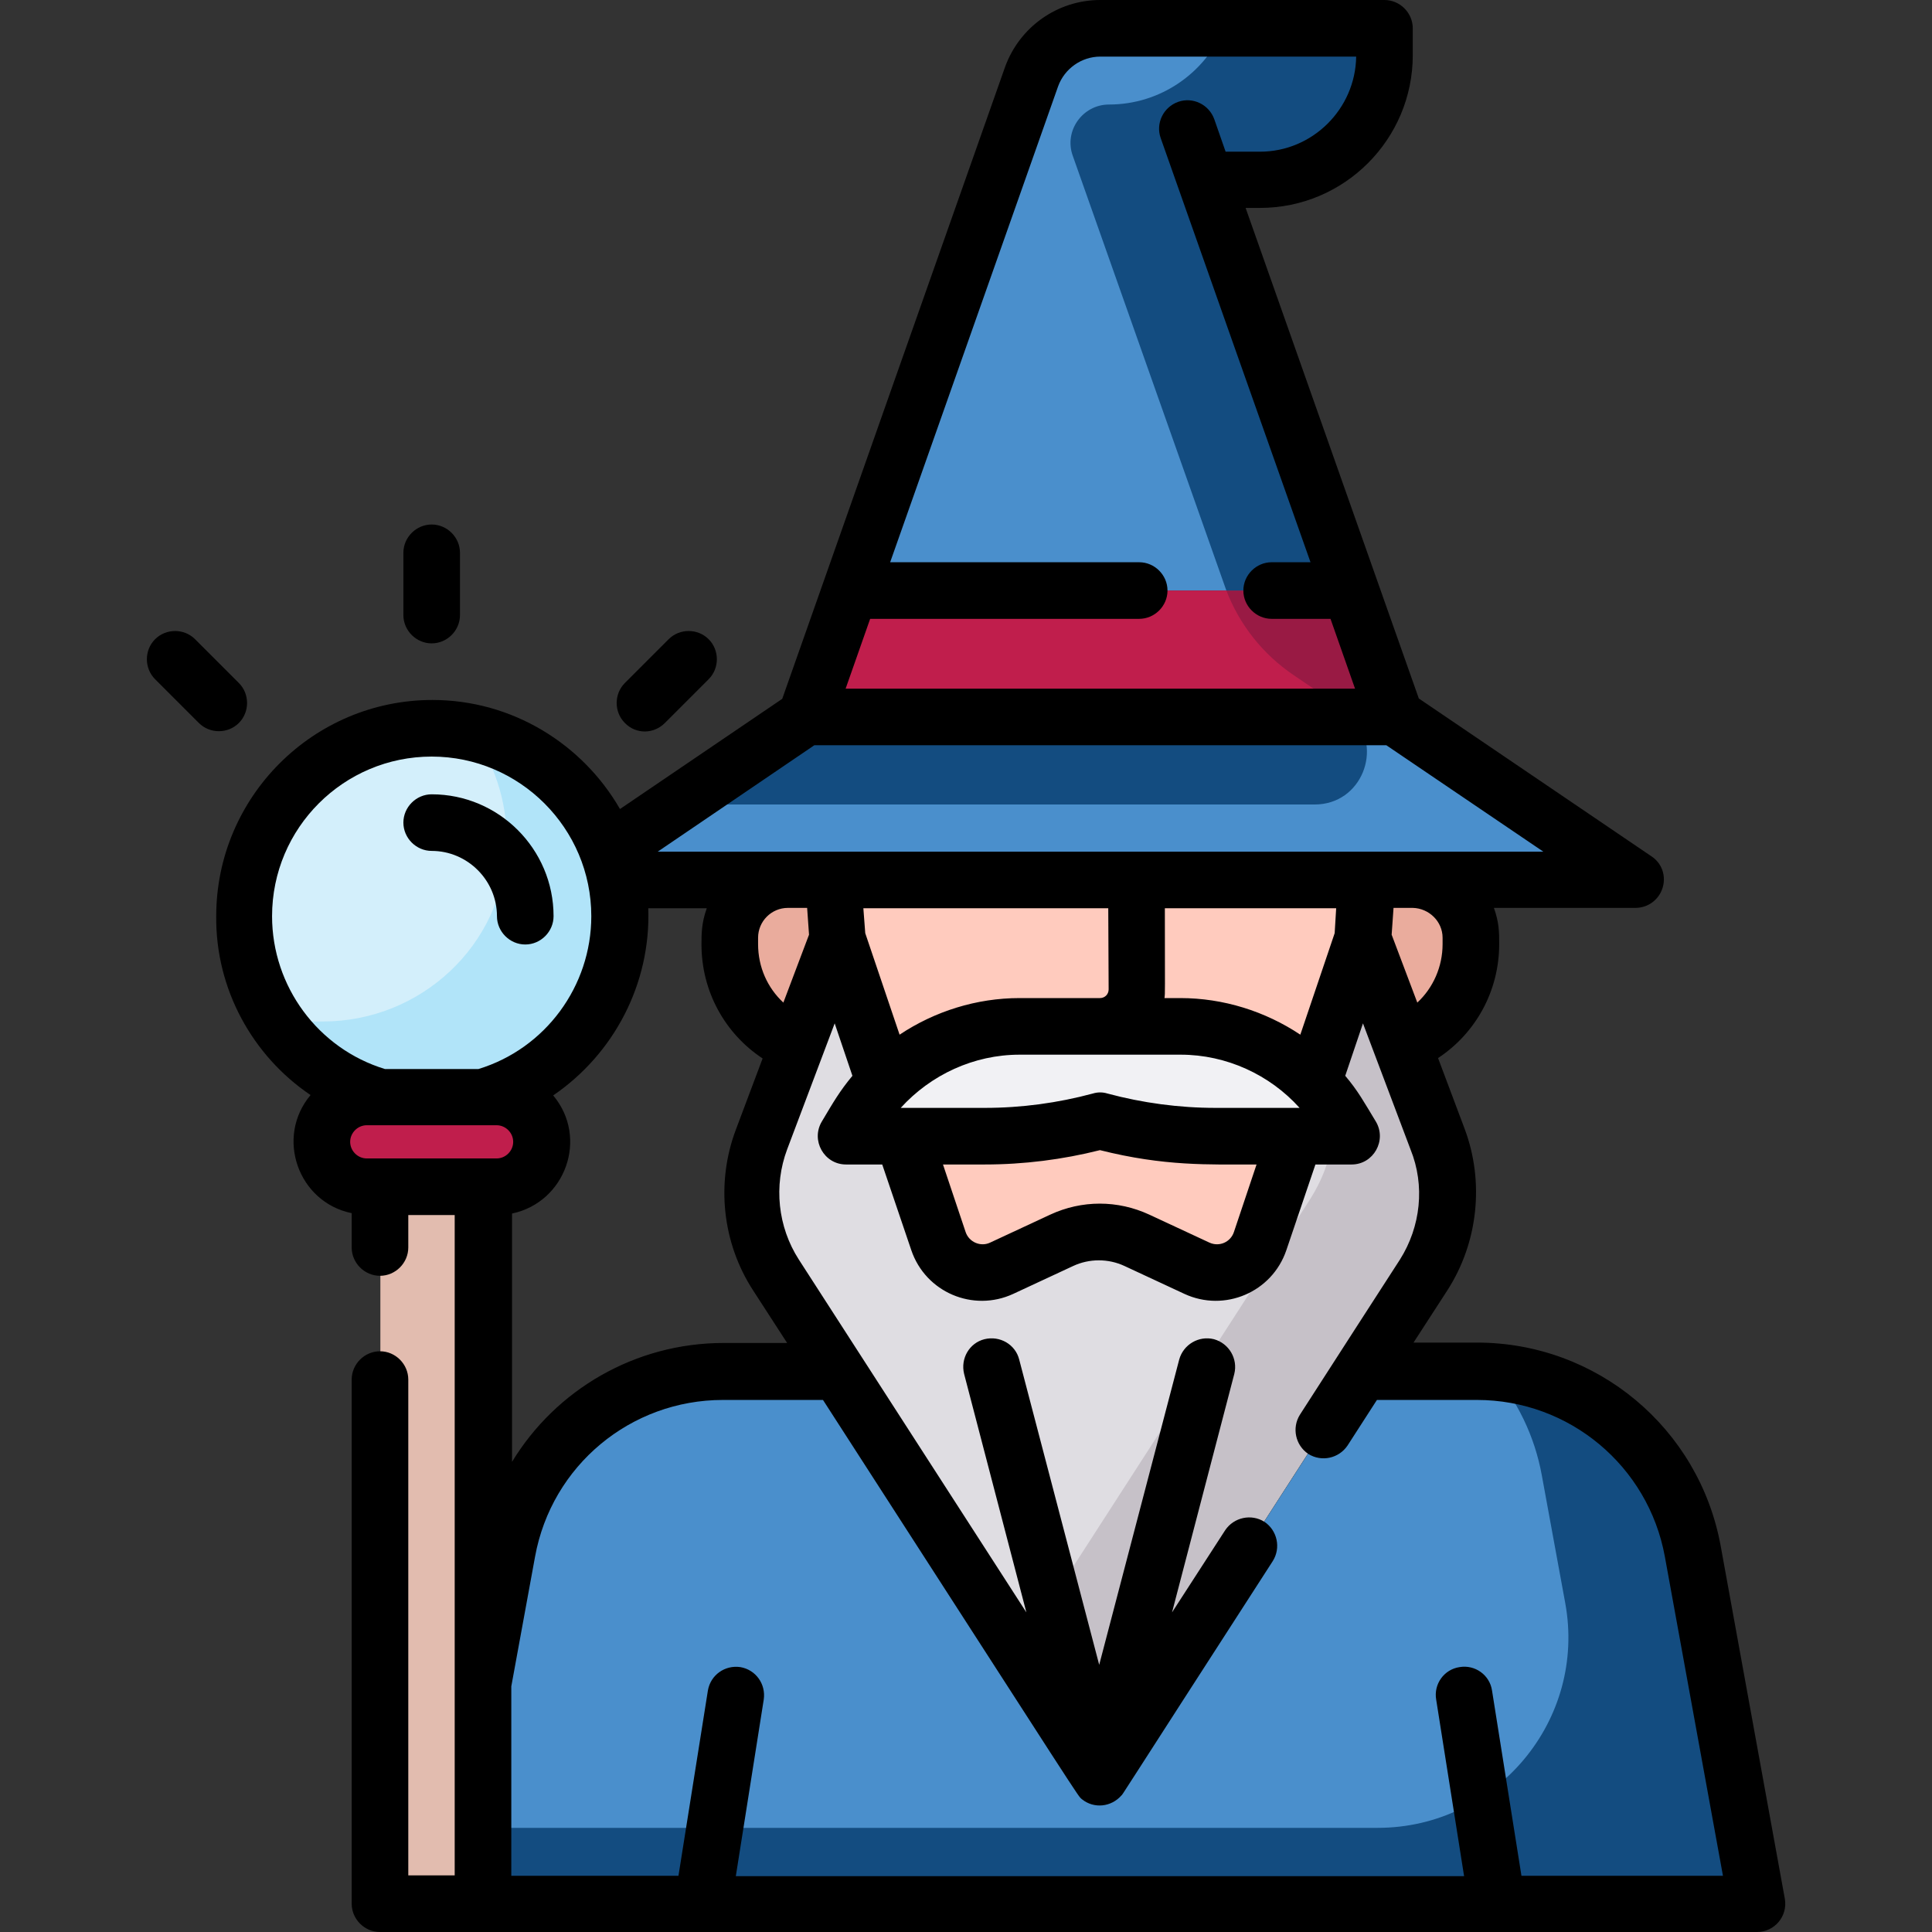 <?xml version="1.0" encoding="utf-8"?>
<!-- Generator: Adobe Illustrator 24.0.2, SVG Export Plug-In . SVG Version: 6.00 Build 0)  -->
<svg version="1.1" id="Capa_1" xmlns="http://www.w3.org/2000/svg" xmlns:xlink="http://www.w3.org/1999/xlink" x="0px" y="0px"
	 viewBox="0 0 512 512" style="enable-background:new 0 0 512 512;" xml:space="preserve">
<rect x="0" y="0" width="512" height="512" fill="#333333" stroke="none"/>
<style type="text/css">
	.st0{fill:#4A8FCC;}
	.st1{fill:#C01E4C;}
	.st2{fill:#EAAC9D;}
	.st3{fill:#F1F1F4;}
	.st4{fill:#FFCBBE;}
	.st5{fill:#DFDDE2;}
	.st6{fill:#C6C1C8;}
	.st7{fill:#E2BCAF;}
	.st8{fill:#D3EFFB;}
	.st9{fill:#B1E4F9;}
	.st10{fill:#134C80;}
	.st11{fill:#991A44;}
</style>
<path class="st0" d="M319.4,47.7h14.4c18.2,0,33-14.8,33-33V7.5h-75.3c-8.2,0-15.5,5.2-18.2,12.9l-48,136.1h132.6L319.4,47.7z"/>
<path class="st1" d="M225.3,156.5L213.5,190h156.2l-11.8-33.5H225.3z"/>
<path class="st2" d="M374.4,233.2h-12.1l-1.2,15.6l10.5,28c10.6-4.2,18.1-14.5,18.1-26.6v-1.7C389.8,240.1,382.9,233.2,374.4,233.2
	L374.4,233.2z"/>
<path class="st2" d="M211.4,276.8l10.5-28l-1.2-15.6h-12.1c-8.5,0-15.4,6.9-15.4,15.4v1.7C193.4,262.3,200.9,272.6,211.4,276.8z"/>
<path class="st3" d="M355.5,296.1c-9-14.9-25.2-24-42.6-24h-42.6c-17.4,0-33.6,9.1-42.6,24l-3,5H261c10.3,0,20.6-1.4,30.5-4.1
	c10,2.7,20.2,4.1,30.5,4.1h36.4L355.5,296.1z"/>
<path class="st4" d="M322.1,301.1c-10.3,0-20.6-1.4-30.5-4.1c-10,2.7-20.2,4.1-30.5,4.1h-21.4l9.4,27.8c2.3,6.9,10.1,10.2,16.7,7.2
	l15.9-7.4c6.3-2.9,13.6-2.9,20,0l15.9,7.4c6.6,3.1,14.4-0.3,16.7-7.2l9.4-27.8H322.1z"/>
<path class="st4" d="M220.8,233.2l1.2,15.6l12.8,38c9.3-9.4,22-14.8,35.5-14.8h42.6c13.5,0,26.2,5.5,35.5,14.8l12.8-38l1.2-15.6
	L220.8,233.2z"/>
<path class="st5" d="M381.1,301.9l-20-53.1l-12.8,38c2.7,2.8,5.1,5.8,7.2,9.2l3,5h-15l-9.4,27.8c-2.3,6.9-10.1,10.2-16.7,7.2
	l-15.9-7.4c-6.3-2.9-13.6-2.9-20,0l-15.9,7.4c-6.6,3.1-14.4-0.3-16.7-7.2l-9.4-27.8h-15l3-5c2-3.4,4.5-6.5,7.2-9.2l-12.8-38
	l-20,53.1c-4.5,11.9-3.1,25.2,3.8,35.9l85.7,132.9l85.7-132.9C384.2,327.1,385.6,313.8,381.1,301.9L381.1,301.9z"/>
<path class="st6" d="M381.1,301.9l-20-53.1l-10.6,31.5l0.6,1.6c1.4,3.6,2.2,7.4,2.5,11.2c0.7,1,1.3,1.9,1.9,2.9l3,5h-5.2
	c-0.7,5.9-2.8,11.6-6.1,16.8l-77.2,119.7l21.4,33.3l85.7-132.9C384.2,327.1,385.6,313.8,381.1,301.9L381.1,301.9z"/>
<path class="st1" d="M131.7,290.7H97.2c-6.6,0-11.9,5.3-11.9,11.9c0,6.6,5.3,11.9,11.9,11.9h34.4c6.6,0,11.9-5.3,11.9-11.9
	S138.2,290.7,131.7,290.7z"/>
<path class="st7" d="M100.8,314.5h27.3v190h-27.3V314.5z"/>
<path class="st8" d="M114.4,193c-27.5,0-49.8,22.3-49.8,49.8c0,22.8,15.4,42.1,36.3,48h27c21-5.9,36.3-25.1,36.3-48
	C164.2,215.3,141.9,193,114.4,193z"/>
<path class="st9" d="M125.2,194.1c5.7,8.1,9.1,18,9.1,28.6c0,0.6,0,1.3,0,1.9c-1,25.9-22.8,46.1-48.7,46.1h-2
	c-3.8,0-7.5-0.4-11.1-1.3c6.5,10.2,16.6,17.9,28.6,21.3h27c21-5.9,36.3-25.1,36.3-48C164.2,219,147.5,199,125.2,194.1z"/>
<path class="st10" d="M163.3,233.2h270L369.7,190H213.5l-52.3,35.5C162.1,227.9,162.8,230.5,163.3,233.2L163.3,233.2z"/>
<path class="st11" d="M342.8,178.9l13.3,9c0.9,0.6,1.7,1.3,2.5,2.1h11.1l-11.8-33.5h-32.9C328.5,165.6,334.7,173.4,342.8,178.9
	L342.8,178.9z"/>
<path class="st0" d="M369.7,190h-11.1c7.9,8.3,2.3,23.2-10.2,23.2H179.3l-18.1,12.3c0.9,2.5,1.6,5.1,2.2,7.7h270L369.7,190z"/>
<path class="st10" d="M324.3,7.5c-5,11.9-16.8,20.2-30.4,20.2c-7,0-12,7-9.6,13.6c0,0,40.5,114.7,40.7,115.2h32.9L319.4,47.7h14.4
	c18.2,0,33-14.8,33-33V7.5L324.3,7.5z"/>
<path class="st0" d="M448.6,411c-5-27.6-29.1-47.7-57.2-47.7h-30.6l-69.3,107.4l-69.3-107.4h-30.6c-28.1,0-52.1,20.1-57.2,47.7
	l-6.4,35.1v58.4h337.5L448.6,411z"/>
<path class="st10" d="M448.6,411c-4.8-26.3-26.8-45.8-53.2-47.6c6.6,7.6,11.3,17.1,13.2,27.6l6.2,33.8c5.7,31-18.2,59.6-49.7,59.6
	H128.1v20h337.5L448.6,411z"/>
<path d="M82.3,290.2c-9.4,11.2-3.3,28.4,10.9,31.3v9.1c0,4.1,3.4,7.5,7.5,7.5s7.5-3.4,7.5-7.5V322h12.3v175h-12.3V365.6
	c0-4.1-3.4-7.5-7.5-7.5s-7.5,3.4-7.5,7.5v138.9c0,4.1,3.4,7.5,7.5,7.5h364.9c4.7,0,8.2-4.2,7.4-8.8l-17-93.5
	c-5.7-31.2-32.8-53.9-64.6-53.9h-16.8l9-13.9c8.1-12.6,9.8-28.6,4.6-42.6l-7.1-18.9c10-6.6,16.2-17.8,16.2-30.2c0-3.1,0-5.7-1.4-9.6
	h37.5c3.3,0,6.2-2.1,7.2-5.3s-0.2-6.6-3-8.4l-61.6-41.8c-16.1-45.5-29.8-84.5-45.9-130h3.8c22.4,0,40.5-18.2,40.5-40.5V7.5
	c0-4.1-3.4-7.5-7.5-7.5h-75.3c-11.4,0-21.5,7.2-25.3,17.9c-25.2,71.5-31.3,88.6-59,167.3l-43,29.2c-9.9-17.2-28.5-28.9-49.7-28.9
	c-31.6,0-57.3,25.7-57.3,57.3C57.1,262.1,66.9,279.8,82.3,290.2z M97.2,307c-2.4,0-4.4-2-4.4-4.4s2-4.4,4.4-4.4h34.4
	c2.4,0,4.4,2,4.4,4.4s-2,4.4-4.4,4.4C120.1,307,107.2,307,97.2,307z M371,333.8c-2.7,4.2-21.2,32.8-26.5,41.1
	c-2.2,3.5-1.2,8.1,2.2,10.4c3.5,2.2,8.1,1.2,10.4-2.2l7.8-12.1h26.5c24.5,0,45.4,17.5,49.8,41.5l15.4,84.6h-53.4l-7.8-49.1
	c-0.6-4.1-4.5-6.9-8.6-6.2c-4.1,0.6-6.9,4.5-6.2,8.6l7.4,46.8h-193l7.4-46.8c0.6-4.1-2.1-7.9-6.2-8.6c-4.1-0.6-7.9,2.1-8.6,6.2
	l-7.8,49.1h-44.3v-50.2l6.3-34.4c4.4-24.1,25.3-41.5,49.8-41.5h26.5c70.7,109.6,67.3,104.6,68.6,105.8c3.2,2.6,7.8,2.1,10.5-1
	c0.5-0.5-2.3,3.6,40.1-62.1c2.2-3.5,1.2-8.1-2.2-10.4c-3.5-2.2-8.1-1.2-10.4,2.2l-14.1,21.8l16.5-63.2c1-4-1.4-8.1-5.4-9.2
	c-4-1-8.1,1.4-9.2,5.4l-21.2,80.9l-21.2-80.9c-1-4-5.1-6.4-9.2-5.4c-4,1-6.4,5.1-5.4,9.2l16.5,63.2c-4.7-7.3-42.2-65.4-60.3-93.5
	c-5.6-8.7-6.7-19.6-3.1-29.2l12.6-33.4l4.7,13.9c-3.4,4.1-5,6.9-8.1,12.1c-3,5,0.6,11.4,6.4,11.4h9.6l7.7,22.7
	c3.8,11.2,16.4,16.5,27,11.6l15.9-7.4c4.3-2,9.3-2,13.6,0l15.9,7.4c10.6,4.9,23.2-0.4,27-11.6l7.7-22.7h9.6c5.8,0,9.4-6.4,6.4-11.4
	c-3.1-5.1-4.7-8.1-8.1-12.1l4.7-13.9l12.6,33.4C377.7,314.2,376.5,325.1,371,333.8L371,333.8z M200.9,250.2v-1.7
	c0-4.3,3.5-7.9,7.9-7.9h5.1l0.5,7.1l-6.8,18C203.4,261.8,200.9,256.3,200.9,250.2L200.9,250.2z M312.9,279.5
	c12.1,0,23.6,5.3,31.5,14.1c-8.4,0-17.6,0-22.3,0c-9.6,0-19.3-1.3-28.6-3.8c-1.3-0.4-2.6-0.4-3.9,0c-9.3,2.5-18.9,3.8-28.6,3.8
	c-4.6,0-13.8,0-22.3,0c8-8.8,19.4-14.1,31.5-14.1H312.9z M261,308.6c10.3,0,20.6-1.3,30.5-3.8c17.1,4.3,28.8,3.8,41.5,3.8l-6,17.9
	c-0.9,2.7-3.9,4-6.5,2.8l-15.9-7.4c-8.4-3.9-17.9-3.9-26.3,0l-15.9,7.4c-2.5,1.2-5.6-0.1-6.5-2.8l-6-17.9L261,308.6L261,308.6z
	 M353.7,247.3l-9.1,26.9c-9.3-6.2-20.4-9.7-31.8-9.7h-4.2c0.2-1.6,0.1-0.6,0.1-23.8h45.4L353.7,247.3z M293.8,262.2
	c0,1.3-1,2.3-2.3,2.3h-21.3c-11.4,0-22.5,3.5-31.8,9.7l-9.1-26.9l-0.5-6.6h64.9L293.8,262.2L293.8,262.2z M382.3,248.5v1.7
	c0,6-2.5,11.6-6.7,15.5l-6.8-18l0.5-7.1h5.1C378.7,240.7,382.3,244.2,382.3,248.5L382.3,248.5z M280.4,22.9
	c1.7-4.7,6.2-7.9,11.2-7.9h67.8c-0.2,13.9-11.6,25.2-25.5,25.2h-9.1l-3-8.6c-1.4-3.9-5.7-6-9.6-4.6c-3.9,1.4-6,5.7-4.6,9.6
	c7.9,22.5,30.4,86.1,39.7,112.4h-10.3c-4.1,0-7.5,3.4-7.5,7.5s3.4,7.5,7.5,7.5h15.6l6.5,18.5h-135l6.5-18.5h71.3
	c4.1,0,7.5-3.4,7.5-7.5s-3.4-7.5-7.5-7.5h-66L280.4,22.9z M215.8,197.5h151.6l41.6,28.2c-79,0-189.6,0-234.7,0L215.8,197.5z
	 M187.3,240.7c-1.4,3.9-1.4,6.8-1.4,9.6c0,12.4,6.2,23.6,16.2,30.2l-7.1,18.9c-5.3,14.1-3.6,30,4.6,42.6l9,13.9h-16.8
	c-23.5,0-44.5,12.4-56.1,31.5v-65.8c14.2-3,20.3-20.1,10.9-31.3c16.1-11,25.9-29.6,25.2-49.6L187.3,240.7L187.3,240.7z M114.4,200.5
	c23.3,0,42.3,19,42.3,42.3c0,18.6-12.2,35.1-29.9,40.5H102c-17.7-5.4-29.9-21.9-29.9-40.5C72.1,219.4,91.1,200.5,114.4,200.5z"/>
<path d="M114.4,225.5c9.5,0,17.3,7.8,17.3,17.3c0,4.1,3.4,7.5,7.5,7.5s7.5-3.4,7.5-7.5c0-17.8-14.5-32.3-32.3-32.3
	c-4.1,0-7.5,3.4-7.5,7.5S110.3,225.5,114.4,225.5z"/>
<path d="M114.4,170.5c4.1,0,7.5-3.4,7.5-7.5v-16.5c0-4.1-3.4-7.5-7.5-7.5s-7.5,3.4-7.5,7.5V163C106.9,167.1,110.3,170.5,114.4,170.5
	z"/>
<path d="M52.7,191.6c2.9,2.9,7.7,2.9,10.6,0s2.9-7.7,0-10.6l-11.6-11.6c-2.9-2.9-7.7-2.9-10.6,0s-2.9,7.7,0,10.6L52.7,191.6z"/>
<path d="M176.2,191.6l11.6-11.6c2.9-2.9,2.9-7.7,0-10.6c-2.9-2.9-7.7-2.9-10.6,0L165.6,181c-2.9,2.9-2.9,7.7,0,10.6
	C168.5,194.6,173.2,194.6,176.2,191.6z"/>
</svg>
